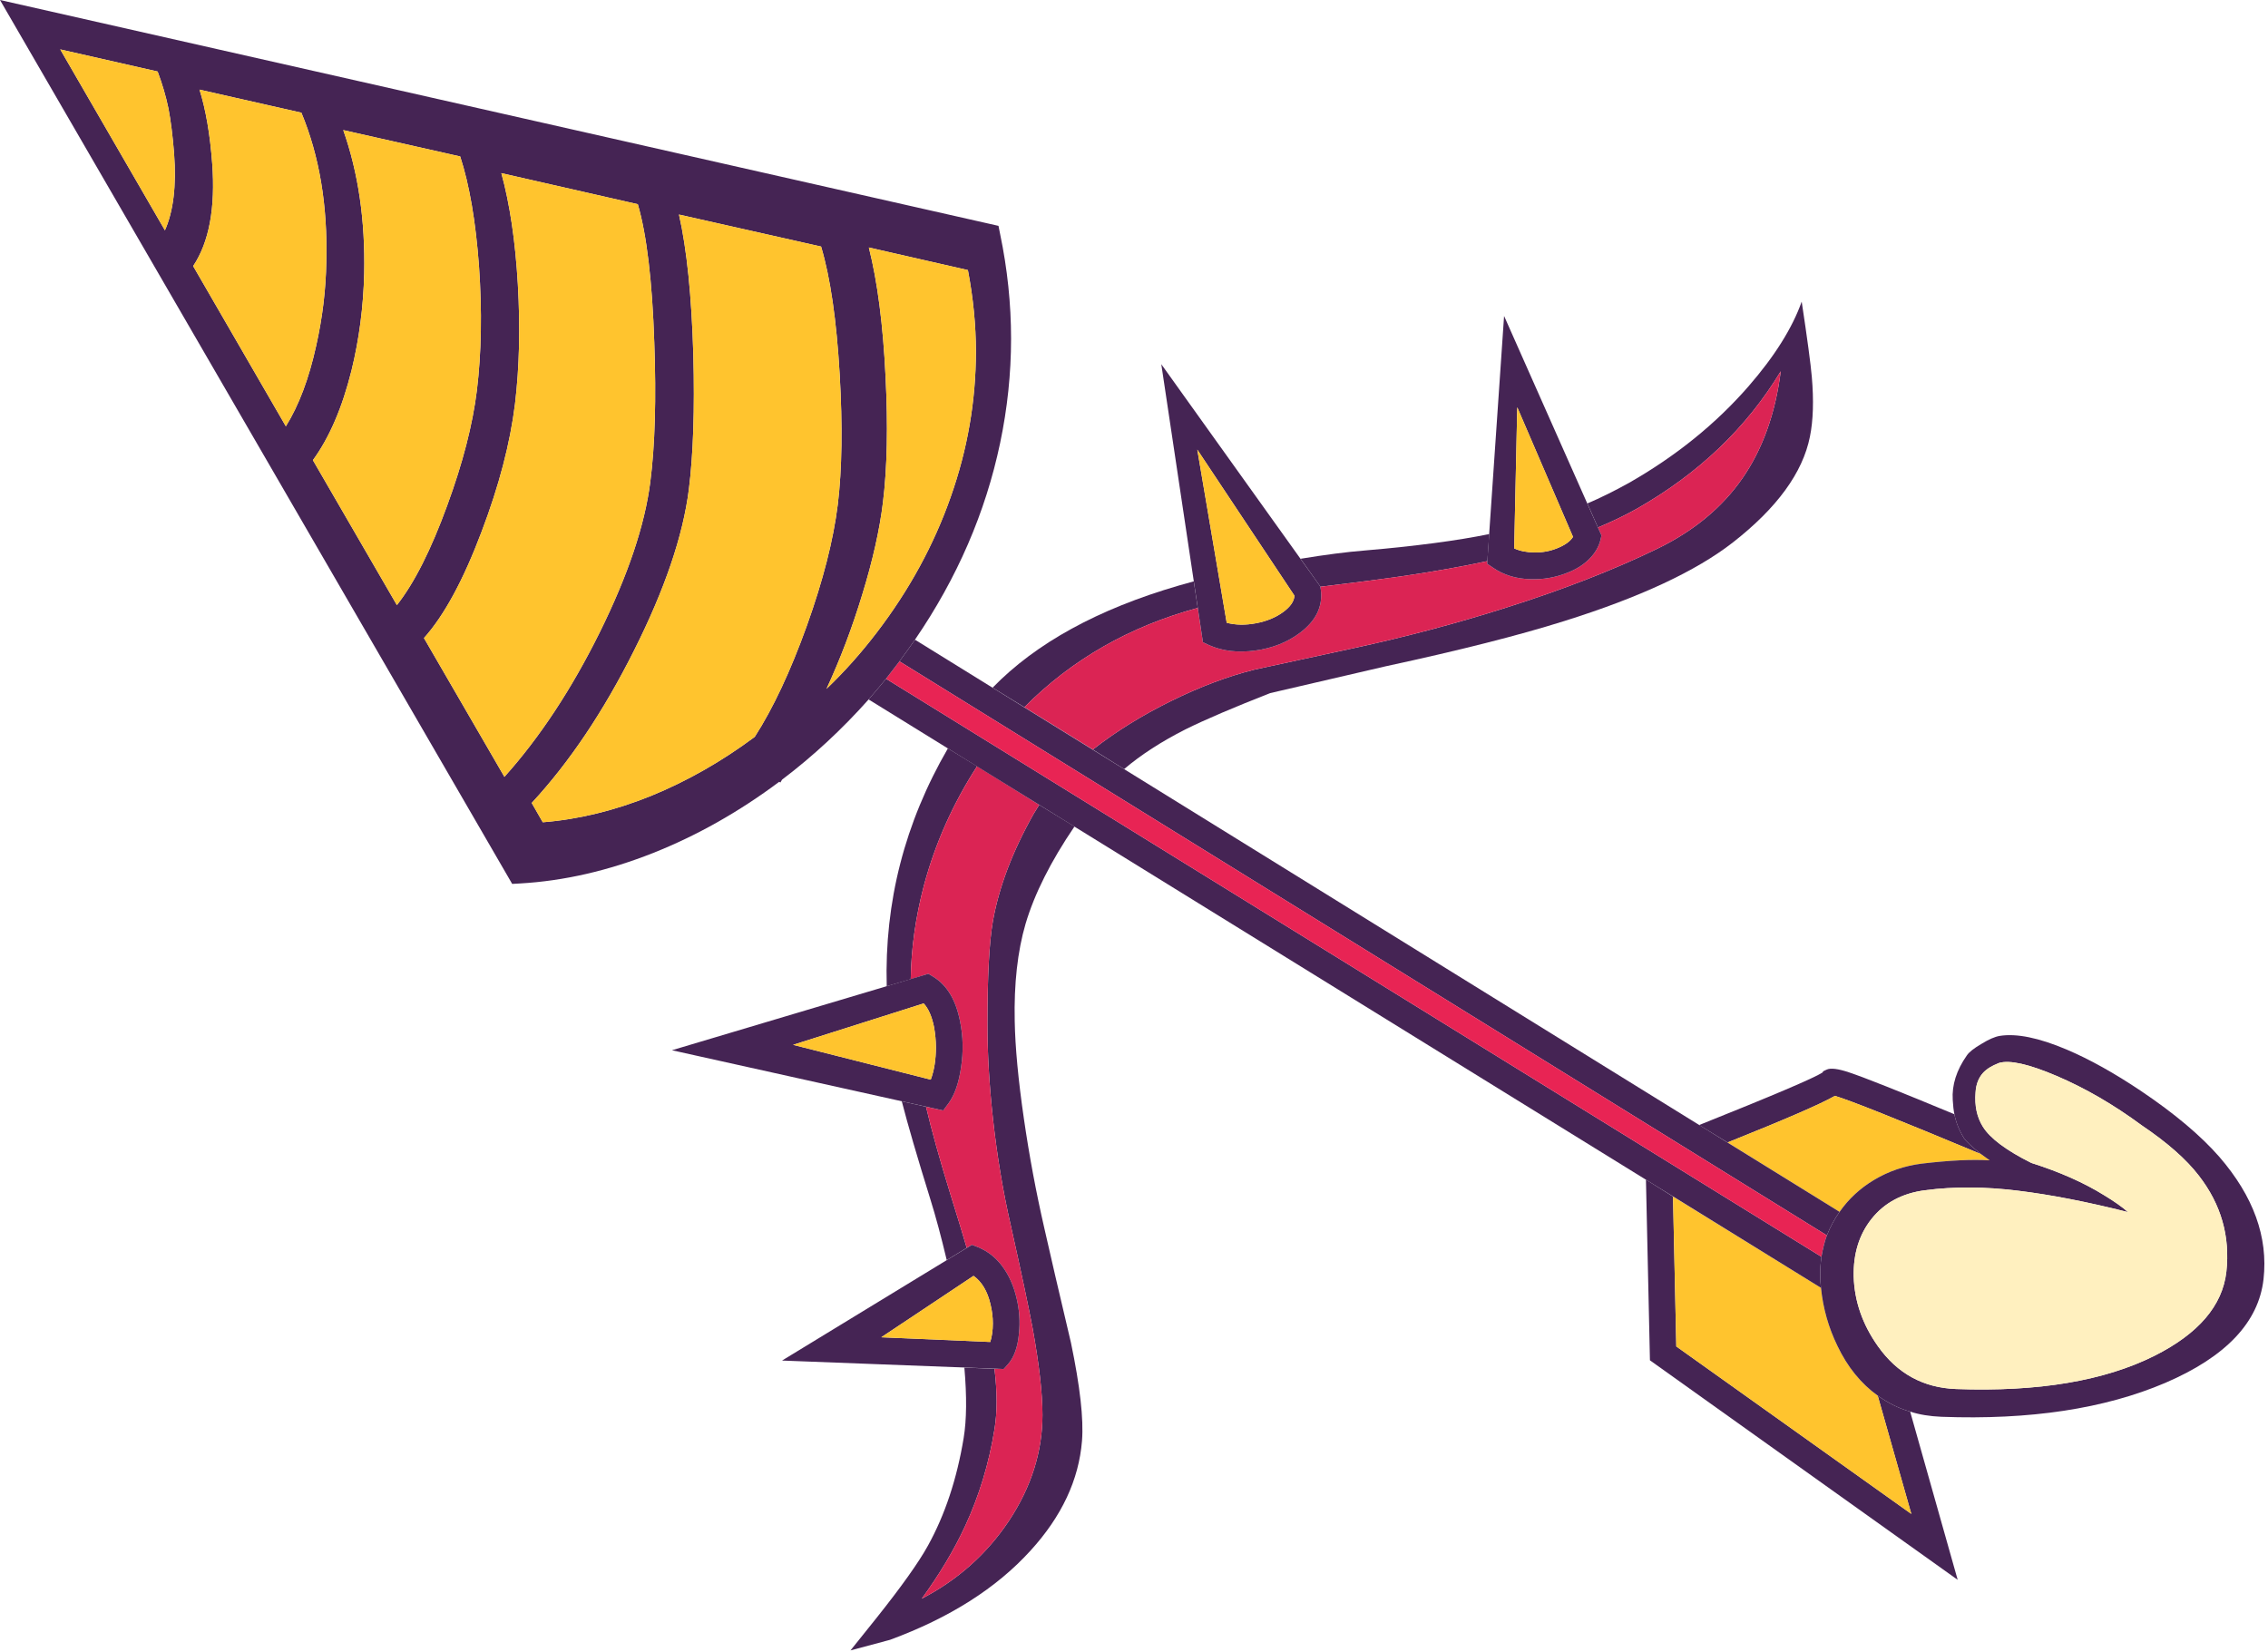 <?xml version="1.0"?>
<!DOCTYPE svg PUBLIC "-//W3C//DTD SVG 1.1//EN" "http://www.w3.org/Graphics/SVG/1.1/DTD/svg11.dtd">
<svg version='1.1' width='482px' height='351px' xmlns='http://www.w3.org/2000/svg' xmlns:xlink='http://www.w3.org/1999/xlink'>
		<path d="M 371.6 82.1 Q 379.9 72.55 382.9 64.1 Q 384.7 76 385.05 80.1 Q 385.7 87.6 384.65 92.8 Q 382.35 104.3 368.25 115.3 Q 356.5 124.45 332.4 132 Q 317.95 136.55 294.5 141.6 L 269.95 147.3 Q 258.2 151.9 251.95 155 Q 244.25 158.9 238.9 163.45 L 232.25 159.3 Q 239.6 153.55 248.85 149 Q 258.05 144.45 266.65 142.3 L 287.45 137.8 Q 304.35 134.15 320.05 129.15 Q 338.35 123.35 352.25 116.6 Q 363.85 110.95 370.3 101.65 Q 376.75 92.35 378.45 78.9 Q 367.55 96.95 347.8 108.15 Q 344.15 110.2 339.6 112.1 L 337.35 107 Q 341.55 105.2 346.15 102.65 Q 361.15 94.1 371.6 82.1 Z" fill="#452454"/>
		<path d="M 207.65 162.85 Q 199.95 174.75 196.35 188.2 Q 193.7 198.25 193.55 208.1 L 188.45 209.6 Q 187.7 182.75 201.45 159.05 Z" fill="#452454"/>
		<path d="M 219.65 173 L 220.85 171.05 L 228.35 175.65 Q 220.8 186.75 217.95 196.35 Q 215.4 205.1 215.65 217 Q 215.8 225.35 217.6 237.75 Q 219.3 249.5 221.95 261.05 Q 223.7 268.85 227.6 285.35 Q 230.5 299.25 229.95 306.2 Q 228.95 318.65 219 329.55 Q 208.15 341.5 189.15 348.5 L 180.75 350.75 L 186.2 343.95 Q 194.25 333.85 197.2 328.5 Q 202.65 318.65 204.8 305.6 Q 205.75 299.85 204.95 290.65 L 211.35 290.9 Q 211.8 294.6 211.8 297.9 Q 211.8 301.05 211.35 303.75 Q 209.6 314.65 205.1 324.35 Q 201.6 331.9 195.9 339.75 Q 207.35 333.8 214.4 323.25 Q 221.55 312.45 221.55 300.7 Q 221.55 293.8 219.45 282.25 Q 218.15 275.35 214.85 260.6 Q 212.35 249.7 211.05 237.95 Q 209.85 227.15 209.85 217.65 Q 209.85 202.45 211 195.85 Q 212.9 185 219.65 173 Z" fill="#452454"/>
		<path d="M 289.95 117 Q 306.3 115.6 316.5 113.5 L 316.1 119.25 Q 308 121 297.7 122.5 Q 292.2 123.3 280.6 124.7 L 280.6 124.65 L 276.4 118.75 Q 284.35 117.45 289.95 117 Z" fill="#452454"/>
		<path d="M 217.7 150.3 L 210.95 146.15 Q 224.75 131.95 250.5 124.45 L 253.7 123.55 L 254.55 129.2 Q 232.8 135.1 217.7 150.3 Z" fill="#452454"/>
		<path d="M 191.65 234.05 L 196.8 235.2 Q 198.55 242.65 201.95 253.7 Q 204.35 261.4 205.45 265.2 L 201.2 267.8 Q 199.45 260.4 197.7 254.8 Q 193.55 241.45 191.65 234.05 Z" fill="#452454"/>
		<path d="M 325.4 123.1 Q 329.3 123.2 332.9 121.8 Q 335.85 120.7 337.75 118.8 Q 339.6 116.95 340.15 114.7 L 340.35 113.8 L 339.6 112.1 Q 344.15 110.2 347.8 108.15 Q 367.55 96.95 378.45 78.9 Q 376.75 92.35 370.3 101.65 Q 363.85 110.95 352.25 116.6 Q 338.35 123.35 320.05 129.15 Q 304.35 134.15 287.45 137.8 L 266.65 142.3 Q 258.05 144.45 248.85 149 Q 239.6 153.55 232.25 159.3 L 217.7 150.3 Q 232.8 135.1 254.55 129.2 L 255.65 136.5 L 257.05 137.15 Q 261.3 139 266.8 138.25 Q 272.25 137.5 276.25 134.5 Q 281.4 130.65 280.7 125.3 L 280.6 124.7 Q 292.2 123.3 297.7 122.5 Q 308 121 316.1 119.25 L 316.05 119.8 L 317.3 120.65 Q 320.7 123 325.4 123.1 Z" fill="#DB2454"/>
		<path d="M 207.65 162.85 L 220.85 171.05 L 219.65 173 Q 212.9 185 211 195.85 Q 209.85 202.45 209.85 217.65 Q 209.85 227.15 211.05 237.95 Q 212.35 249.7 214.85 260.6 Q 218.15 275.35 219.45 282.25 Q 221.55 293.8 221.55 300.7 Q 221.55 312.45 214.4 323.25 Q 207.35 333.8 195.9 339.75 Q 201.6 331.9 205.1 324.35 Q 209.6 314.65 211.35 303.75 Q 211.8 301.05 211.8 297.9 Q 211.8 294.6 211.35 290.9 L 213.3 290.95 L 214.2 289.95 Q 216.15 287.75 216.55 283.45 Q 216.95 279.7 216.05 275.9 Q 215.1 271.9 213 269.1 Q 210.95 266.35 207.95 265.1 L 206.55 264.55 L 205.45 265.2 Q 204.35 261.4 201.95 253.7 Q 198.55 242.65 196.8 235.2 L 200.45 236 L 201.6 234.45 Q 203.55 231.75 204.25 226.8 Q 205 221.85 204.05 217.15 Q 202.75 210.35 198.45 207.65 L 197.3 206.95 L 193.55 208.1 Q 193.7 198.25 196.35 188.2 Q 199.95 174.75 207.65 162.85 Z" fill="#DB2454"/>
		<path d="M 350.65 289.1 L 349.8 250.7 L 355.55 254.3 L 356.25 286.15 L 406.2 321.75 L 399.05 296.6 Q 402.4 299 405.95 300 L 416.05 335.75 Z" fill="#452454"/>
		<path d="M 415.35 236.8 Q 415.85 239.4 417.4 241.9 Q 418.15 243 421.05 245.3 Q 394.35 234.15 389.95 232.9 Q 385.65 235.4 367.15 242.8 L 361.1 239.1 Q 384.6 229.7 387.3 227.95 L 387.5 227.65 L 388.25 227.3 Q 389.5 226.75 392.95 227.9 Q 397.9 229.55 415.35 236.8 Z" fill="#452454"/>
		<path d="M 356.25 286.15 L 355.55 254.3 L 387 273.7 Q 387.65 280.2 390.5 286.05 Q 393.7 292.75 399.05 296.6 L 406.2 321.75 Z" fill="#FFC42E"/>
		<path d="M 421.05 245.3 Q 421.75 245.8 422.85 246.6 Q 417.25 246.25 408.4 247.3 Q 402.9 248 398.3 250.75 Q 393.85 253.4 390.95 257.55 L 367.15 242.8 Q 385.65 235.4 389.95 232.9 Q 394.35 234.15 421.05 245.3 Z" fill="#FFC42E"/>
		<path d="M 390.95 257.55 Q 389.35 259.8 388.25 262.55 L 191.15 140.55 Q 193.25 137.7 194.45 135.95 Z" fill="#452454"/>
		<path d="M 387.1 267.1 Q 386.8 269.25 386.85 271.2 Q 386.85 272.45 387 273.7 L 184.6 148.65 Q 187.1 145.75 188.3 144.25 Z" fill="#452454"/>
		<path d="M 388.25 262.55 Q 387.55 264.45 387.1 267.1 L 188.3 144.25 L 191.15 140.55 Z" fill="#E82454"/>
		<path d="M 35.05 48.95 Q 37.75 42.9 37 32.65 Q 36.55 26.95 35.8 23.05 Q 35 19.2 33.5 15.2 L 12.8 10.5 Z M 64.05 23.95 L 42.4 19.05 Q 44.4 25.4 45.1 34.75 Q 46.15 48.9 41.05 56.55 L 60.75 90.6 Q 64.9 83.95 67.2 73.45 Q 69.2 64.55 69.35 55.65 Q 69.8 37.75 64.05 23.95 Z M 110.05 60.35 Q 110.85 74.15 109.45 85.85 Q 107.9 98.4 102.35 113 Q 96.55 128.4 90.1 135.6 L 107.2 165.1 Q 118.45 152.55 127.45 134.4 Q 136.45 116.2 138.2 102.45 Q 139.7 90.75 139.05 72.8 Q 138.4 53.2 135.55 43.4 L 106.55 36.8 Q 109.25 46.65 110.05 60.35 Z M 101.35 82.95 Q 102.8 70.95 101.8 56.6 Q 100.75 42.3 97.8 33.25 L 72.95 27.65 Q 77.75 41.25 77.4 58.1 Q 77.15 68.75 74.7 78.75 Q 71.75 90.6 66.5 97.8 L 84.35 128.6 Q 89.9 121.55 95.05 107.4 Q 100 93.9 101.35 82.95 Z M 212.55 49.75 Q 217.2 72 212.55 94.15 Q 207.9 116.3 194.45 135.95 Q 193.25 137.7 191.15 140.55 L 188.3 144.25 Q 187.1 145.75 184.6 148.65 Q 176.1 158.2 166.2 165.7 L 165.85 166.3 L 165.6 166.15 Q 152.75 175.75 138.75 181.3 Q 124.45 186.95 110.6 187.75 L 108.85 187.85 L 0 0 L 212.2 48 Z M 184.65 52.6 Q 187.4 63.5 188.2 80 Q 189 95.75 187.65 106.75 Q 186.6 115.45 183.25 126.35 Q 180.05 136.9 175.65 146.4 Q 181.35 140.95 186.35 134.4 Q 196.7 120.85 202.05 105.6 Q 207.4 90.45 207.4 74.7 Q 207.4 66.3 205.7 57.4 Z M 178.45 79.55 Q 177.45 62.3 174.5 52.4 L 144.3 45.6 Q 146.8 56.6 147.35 75.45 Q 147.8 92.85 146.4 104 Q 144.55 118.75 134.75 138.25 Q 125 157.7 113 170.65 L 115.35 174.75 Q 126.7 173.85 138.35 169.15 Q 149.85 164.45 160.4 156.6 Q 166.25 147.5 171.45 133.05 Q 176.65 118.55 178.05 107.2 Q 179.4 96 178.45 79.55 Z" fill="#452454"/>
		<path d="M 174.5 52.4 Q 177.45 62.3 178.45 79.55 Q 179.4 96 178.05 107.2 Q 176.65 118.55 171.45 133.05 Q 166.25 147.5 160.4 156.6 Q 149.85 164.45 138.35 169.15 Q 126.7 173.85 115.35 174.75 L 113 170.65 Q 125 157.7 134.75 138.25 Q 144.55 118.75 146.4 104 Q 147.8 92.85 147.35 75.45 Q 146.8 56.6 144.3 45.6 Z" fill="#FFC42E"/>
		<path d="M 109.45 85.85 Q 110.85 74.15 110.05 60.35 Q 109.25 46.65 106.55 36.8 L 135.55 43.4 Q 138.4 53.2 139.05 72.8 Q 139.7 90.75 138.2 102.45 Q 136.45 116.2 127.45 134.4 Q 118.45 152.55 107.2 165.1 L 90.1 135.6 Q 96.55 128.4 102.35 113 Q 107.9 98.4 109.45 85.85 Z" fill="#FFC42E"/>
		<path d="M 101.8 56.6 Q 102.8 70.95 101.35 82.95 Q 100 93.9 95.05 107.4 Q 89.9 121.55 84.35 128.6 L 66.5 97.8 Q 71.75 90.6 74.7 78.75 Q 77.15 68.75 77.4 58.1 Q 77.75 41.25 72.95 27.65 L 97.8 33.25 Q 100.75 42.3 101.8 56.6 Z" fill="#FFC42E"/>
		<path d="M 45.1 34.75 Q 44.4 25.4 42.4 19.05 L 64.05 23.95 Q 69.8 37.75 69.35 55.65 Q 69.2 64.55 67.2 73.45 Q 64.9 83.95 60.75 90.6 L 41.05 56.55 Q 46.15 48.9 45.1 34.75 Z" fill="#FFC42E"/>
		<path d="M 33.5 15.2 Q 35 19.2 35.8 23.05 Q 36.55 26.95 37 32.65 Q 37.75 42.9 35.05 48.95 L 12.8 10.5 Z" fill="#FFC42E"/>
		<path d="M 188.2 80 Q 187.4 63.5 184.65 52.6 L 205.7 57.4 Q 207.4 66.3 207.4 74.7 Q 207.4 90.45 202.05 105.6 Q 196.7 120.85 186.35 134.4 Q 181.35 140.95 175.65 146.4 Q 180.05 136.9 183.25 126.35 Q 186.6 115.45 187.65 106.75 Q 189 95.75 188.2 80 Z" fill="#FFC42E"/>
		<path d="M 326.1 117.4 Q 328.6 117.45 330.85 116.55 Q 333.4 115.55 334.3 114.1 L 322.45 86.55 L 321.8 116.55 Q 323.7 117.4 326.1 117.4 Z M 340.35 113.8 L 340.15 114.7 Q 339.6 116.95 337.75 118.8 Q 335.85 120.7 332.9 121.8 Q 329.3 123.2 325.4 123.1 Q 320.7 123 317.3 120.65 L 316.05 119.8 L 319.65 67.15 Z" fill="#452454"/>
		<path d="M 330.85 116.55 Q 328.6 117.45 326.1 117.4 Q 323.7 117.4 321.8 116.55 L 322.45 86.55 L 334.3 114.1 Q 333.4 115.55 330.85 116.55 Z" fill="#FFC42E"/>
		<path d="M 272.8 130 Q 275 128.35 275.1 126.6 L 254.45 95.55 L 260.7 132.35 Q 263.55 133.1 266.95 132.45 Q 270.4 131.8 272.8 130 Z M 257.05 137.15 L 255.65 136.5 L 246.8 77.4 L 280.6 124.65 L 280.6 124.7 L 280.7 125.3 Q 281.4 130.65 276.25 134.5 Q 272.25 137.5 266.8 138.25 Q 261.3 139 257.05 137.15 Z" fill="#452454"/>
		<path d="M 275.1 126.6 Q 275 128.35 272.8 130 Q 270.4 131.8 266.95 132.45 Q 263.55 133.1 260.7 132.35 L 254.45 95.55 Z" fill="#FFC42E"/>
		<path d="M 198.5 218.25 Q 197.8 214.85 196.3 213.25 L 168.55 222.05 L 197.8 229.45 Q 198.9 226.55 198.9 222.55 Q 198.9 220.5 198.5 218.25 Z M 204.05 217.15 Q 205 221.85 204.25 226.8 Q 203.55 231.75 201.6 234.45 L 200.45 236 L 142.8 223.2 L 197.3 206.95 L 198.45 207.65 Q 202.75 210.35 204.05 217.15 Z" fill="#452454"/>
		<path d="M 197.8 229.45 L 168.55 222.05 L 196.3 213.25 Q 197.8 214.85 198.5 218.25 Q 198.9 220.5 198.9 222.55 Q 198.9 226.55 197.8 229.45 Z" fill="#FFC42E"/>
		<path d="M 211 281.25 Q 211 279.25 210.5 277.2 Q 209.55 273.05 206.9 271.15 L 187.3 284.2 L 210.45 285.2 Q 211 283.45 211 281.25 Z M 207.95 265.1 Q 210.95 266.35 213 269.1 Q 215.1 271.9 216.05 275.9 Q 216.95 279.7 216.55 283.45 Q 216.15 287.75 214.2 289.95 L 213.3 290.95 L 166.2 289.15 L 206.55 264.55 Z" fill="#452454"/>
		<path d="M 211 281.25 Q 211 283.45 210.45 285.2 L 187.3 284.2 L 206.9 271.15 Q 209.55 273.05 210.5 277.2 Q 211 279.25 211 281.25 Z" fill="#FFC42E"/>
		<path d="M 424.85 225.9 Q 422.6 226.75 421.45 228 Q 420 229.6 419.85 232.15 Q 419.5 236.4 421.4 239.45 Q 423.7 243.15 431.7 247.15 Q 440.7 250 447.15 254 Q 450.45 256 452.25 257.6 Q 439.15 254.3 428.85 253.05 Q 418.35 251.75 409.15 252.95 Q 401.8 253.9 397.7 259.1 Q 393.8 264.05 393.95 271.3 Q 394.2 279.2 399.1 286.1 Q 405.25 294.8 415.7 295.2 Q 441.85 296.15 457.85 288.15 Q 471.9 281.1 473.15 270.3 Q 474.4 259 467.3 249.85 Q 463.3 244.65 455.15 239.15 Q 446.2 232.55 437.05 228.65 Q 428.25 224.9 424.85 225.9 Z M 455 231.85 Q 465.7 239.05 471.65 245.85 Q 482.55 258.45 481.05 271.85 Q 479.5 285.6 460.15 293.9 Q 440.8 302.15 412.6 301.1 Q 408.85 300.95 405.95 300 Q 402.4 299 399.05 296.6 Q 393.7 292.75 390.5 286.05 Q 387.65 280.2 387 273.7 Q 386.85 272.45 386.85 271.2 Q 386.8 269.25 387.1 267.1 Q 387.55 264.45 388.25 262.55 Q 389.35 259.8 390.95 257.55 Q 393.85 253.4 398.3 250.75 Q 402.9 248 408.4 247.3 Q 417.25 246.25 422.85 246.6 Q 421.75 245.8 421.05 245.3 Q 418.15 243 417.4 241.9 Q 415.85 239.4 415.35 236.8 Q 415.1 235.6 415 233.75 Q 414.7 229 418 224.3 Q 418.7 223.25 421.1 221.85 Q 423.45 220.4 425 220.15 Q 430.35 219.3 439.2 223.05 Q 446.5 226.15 455 231.85 Z" fill="#452454"/>
		<path d="M 431.7 247.15 Q 423.7 243.15 421.4 239.45 Q 419.5 236.4 419.85 232.15 Q 420 229.6 421.45 228 Q 422.6 226.75 424.85 225.9 Q 428.25 224.9 437.05 228.65 Q 446.2 232.55 455.15 239.15 Q 463.3 244.65 467.3 249.85 Q 474.4 259 473.15 270.3 Q 471.9 281.1 457.85 288.15 Q 441.85 296.15 415.7 295.2 Q 405.25 294.8 399.1 286.1 Q 394.2 279.2 393.95 271.3 Q 393.8 264.05 397.7 259.1 Q 401.8 253.9 409.15 252.95 Q 418.35 251.75 428.85 253.05 Q 439.15 254.3 452.25 257.6 Q 450.45 256 447.15 254 Q 440.7 250 431.7 247.15 Z" fill="#FFF0BF"/>
</svg>
